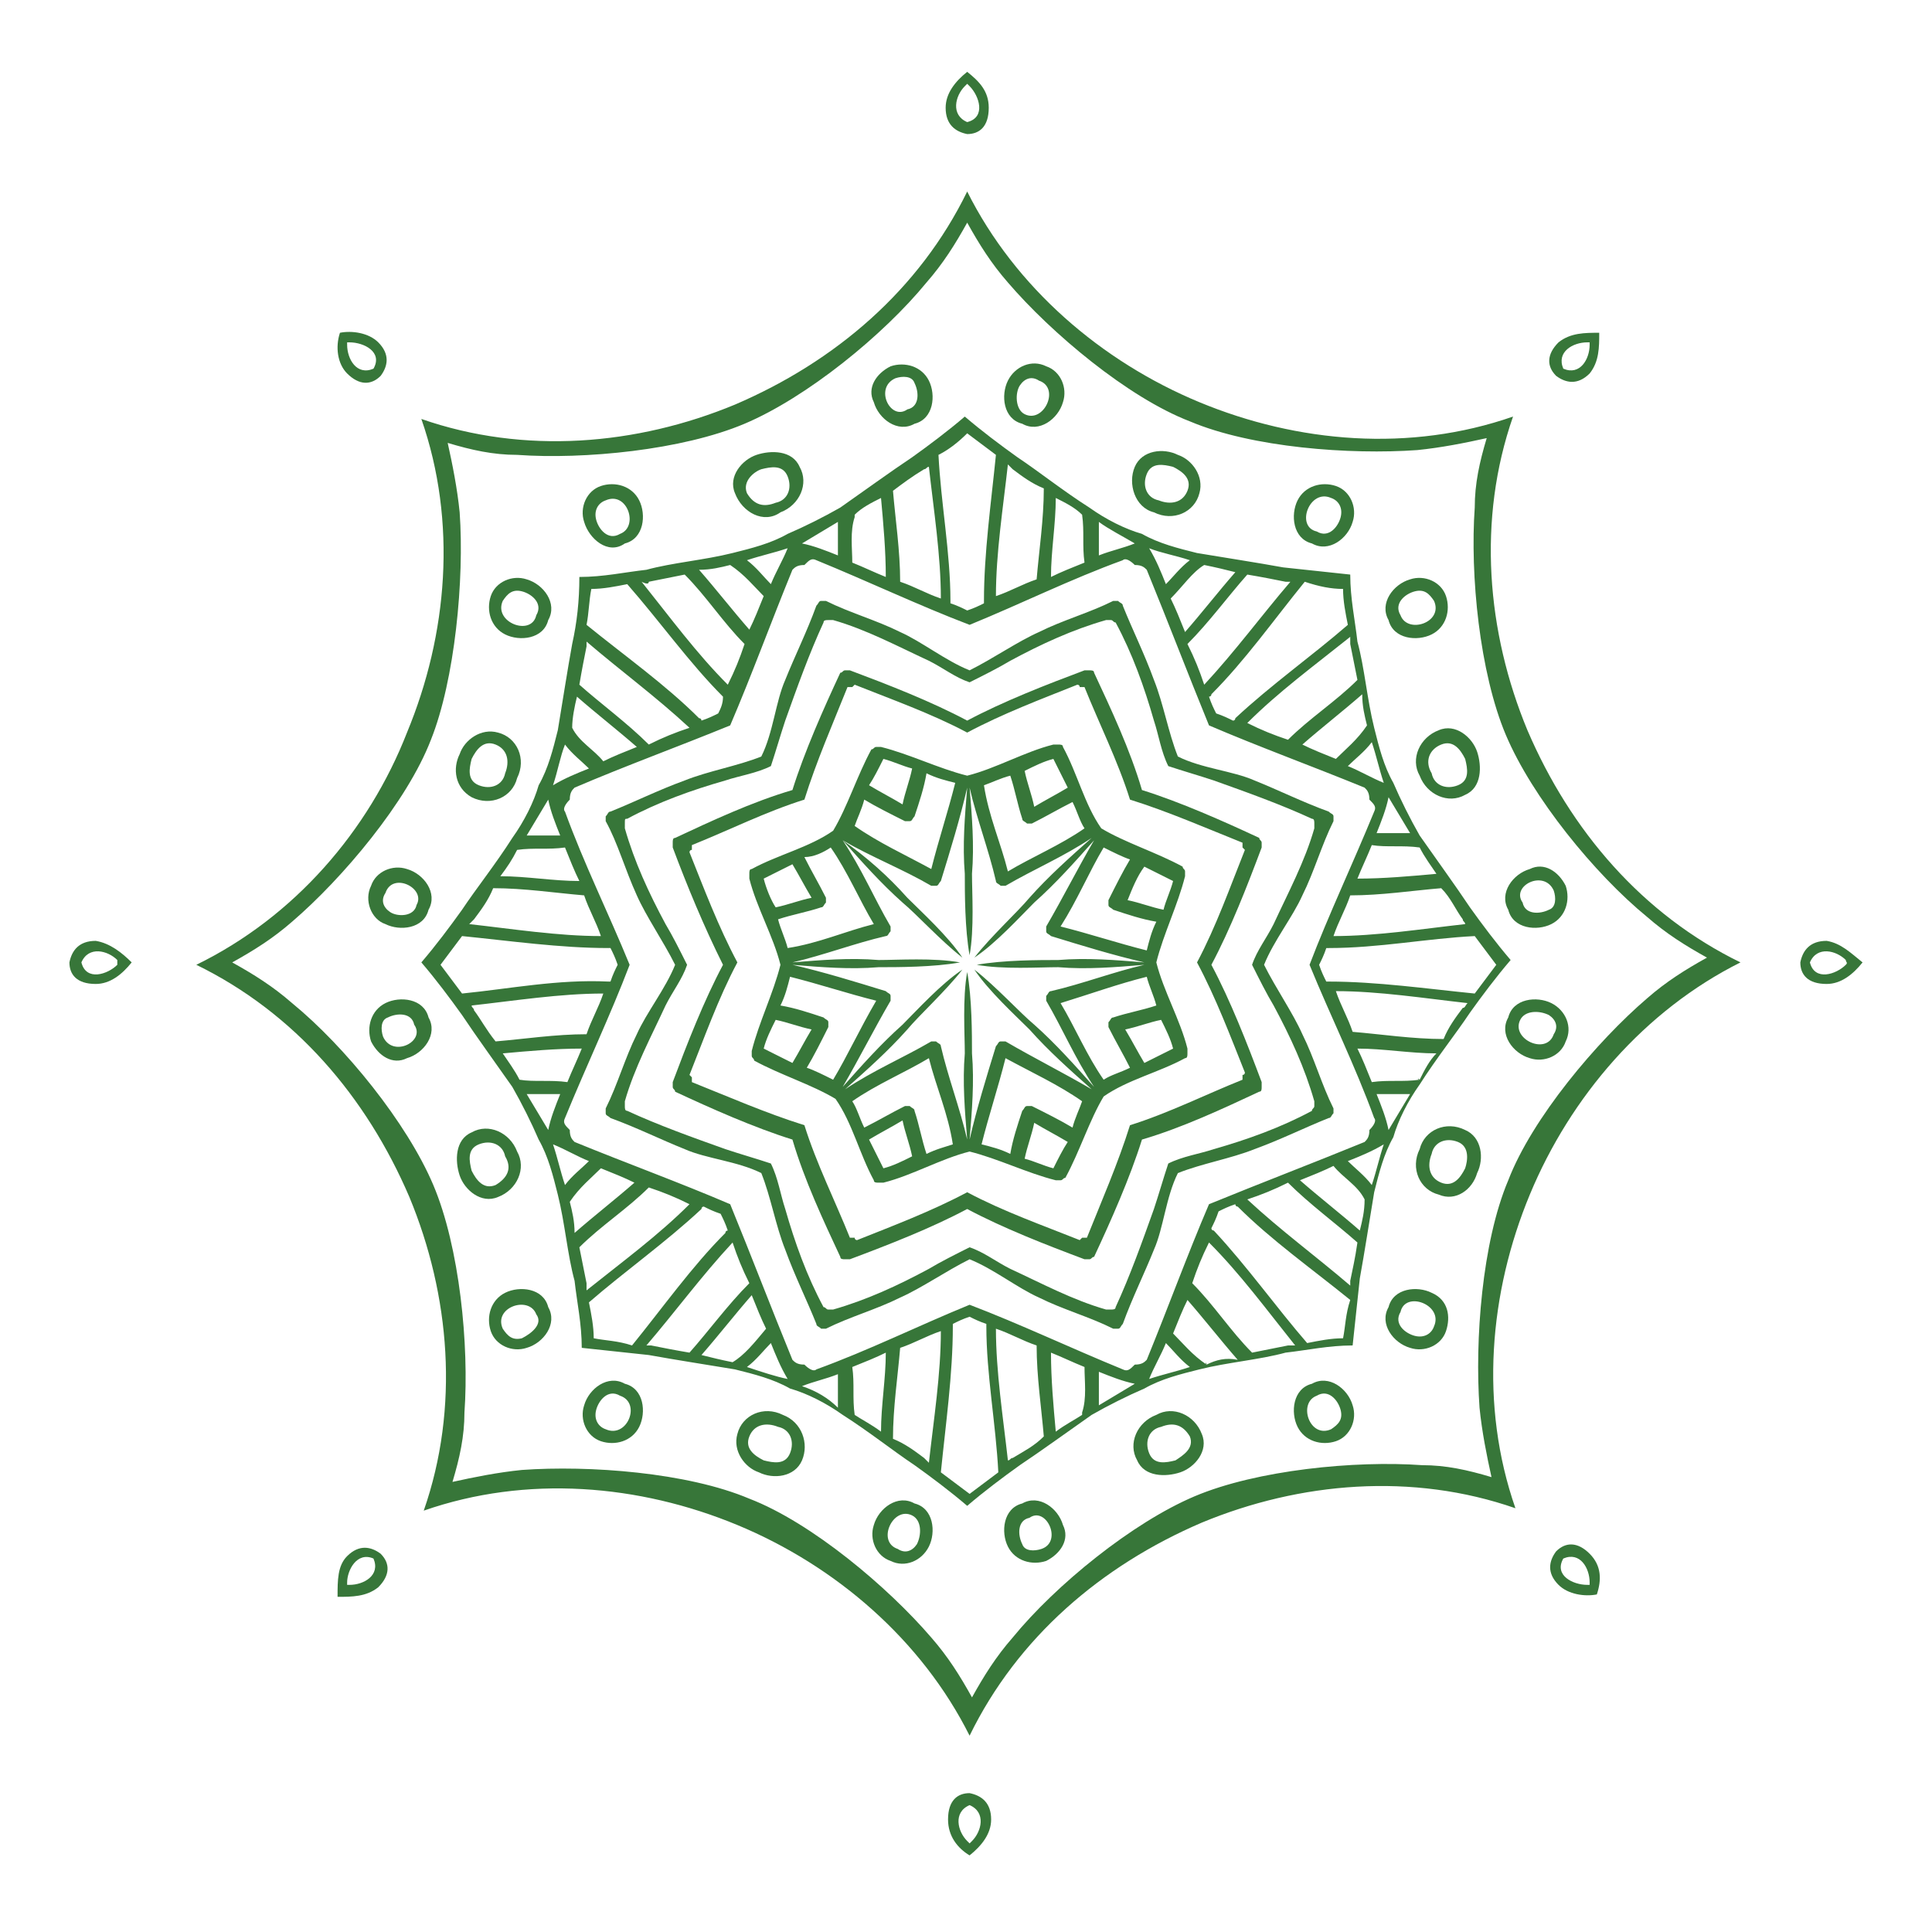 <?xml version="1.0" encoding="utf-8"?>
<!-- Generator: Adobe Illustrator 22.0.0, SVG Export Plug-In . SVG Version: 6.00 Build 0)  -->
<svg version="1.1" id="Layer_1" xmlns="http://www.w3.org/2000/svg" xmlns:xlink="http://www.w3.org/1999/xlink" x="0px" y="0px"
	 viewBox="0 0 80.7 80.7" style="enable-background:new 0 0 80.7 80.7;" xml:space="preserve">
<style type="text/css">
	.st0{fill:#377639;}
</style>
<g>
	<path class="st0" d="M30.2,40.3c-0.8,1.5-1.5,3.3-2.1,4.9c0,0.1,0,0.1,0,0.2c0,0.1,0.1,0.1,0.1,0.2c1.5,0.7,3.3,1.5,4.9,2
		c0.5,1.7,1.3,3.4,2,4.9c0,0.1,0.1,0.1,0.2,0.1c0.1,0,0.1,0,0.2,0c1.6-0.6,3.4-1.3,4.9-2.1c1.5,0.8,3.3,1.5,4.9,2.1
		c0.1,0,0.1,0,0.2,0c0.1,0,0.1-0.1,0.2-0.1c0.7-1.5,1.5-3.3,2-4.9c1.7-0.5,3.4-1.3,4.9-2c0.1,0,0.1-0.1,0.1-0.2c0-0.1,0-0.1,0-0.2
		c-0.6-1.6-1.3-3.4-2.1-4.9c0.8-1.5,1.5-3.3,2.1-4.9c0-0.1,0-0.1,0-0.2c0-0.1-0.1-0.1-0.1-0.2c-1.5-0.7-3.3-1.5-4.9-2
		c-0.5-1.7-1.3-3.4-2-4.9c0-0.1-0.1-0.1-0.2-0.1c-0.1,0-0.1,0-0.2,0c-1.6,0.6-3.4,1.3-4.9,2.1c-1.5-0.8-3.3-1.5-4.9-2.1
		c-0.1,0-0.1,0-0.2,0c-0.1,0-0.1,0.1-0.2,0.1c-0.7,1.5-1.5,3.3-2,4.9c-1.7,0.5-3.4,1.3-4.9,2c-0.1,0-0.1,0.1-0.1,0.2
		c0,0.1,0,0.1,0,0.2C28.7,37,29.4,38.7,30.2,40.3z M28.9,35.3c1.5-0.6,3.1-1.4,4.7-1.9c0.5-1.6,1.2-3.2,1.8-4.7c0,0,0.1,0,0.2,0
		c0.1-0.1,0.1-0.1,0.1-0.1c1.5,0.6,3.2,1.2,4.7,2c1.5-0.8,3.1-1.4,4.6-2c0,0,0.1,0,0.1,0.1c0.1,0,0.2,0,0.2,0
		c0.6,1.5,1.4,3.1,1.9,4.7c1.6,0.5,3.2,1.2,4.7,1.8c0,0,0,0.1,0,0.2c0.1,0.1,0.1,0.1,0.1,0.1c-0.6,1.5-1.2,3.2-2,4.7
		c0.8,1.5,1.4,3.1,2,4.6c0,0,0,0.1-0.1,0.1c0,0.1,0,0.2,0,0.2c-1.5,0.6-3.1,1.4-4.7,1.9c-0.5,1.6-1.2,3.2-1.8,4.7c0,0-0.1,0-0.2,0
		c-0.1,0.1-0.1,0.1-0.1,0.1c-1.5-0.6-3.2-1.2-4.7-2c-1.5,0.8-3.1,1.4-4.6,2c0,0-0.1,0-0.1-0.1c-0.1,0-0.2,0-0.2,0
		c-0.6-1.5-1.4-3.1-1.9-4.7c-1.6-0.5-3.2-1.2-4.7-1.8c0,0,0-0.1,0-0.2c-0.1-0.1-0.1-0.1-0.1-0.1c0.6-1.5,1.2-3.2,2-4.7
		c-0.8-1.5-1.4-3.1-2-4.6c0,0,0-0.1,0.1-0.1C28.9,35.4,28.9,35.3,28.9,35.3z"/>
	<path class="st0" d="M14.5,15.6c0.5,0.5,1,0.5,1.4,0.1c0.3-0.4,0.4-0.9-0.1-1.4c-0.4-0.4-1.1-0.5-1.6-0.4c0,0,0,0,0,0c0,0,0,0,0,0
		C14,14.5,14.1,15.2,14.5,15.6z M14.6,14.3c0.6,0,1.4,0.4,1,1.1c-0.7,0.3-1.1-0.4-1.1-1c0,0,0-0.1,0-0.1
		C14.5,14.3,14.5,14.3,14.6,14.3z"/>
	<path class="st0" d="M8.2,40.3c4.1,2,7.1,5.5,8.9,9.7c1.7,4.1,2.1,8.8,0.6,13.1c4.3-1.5,9-1.1,13.1,0.6c4.1,1.7,7.7,4.8,9.7,8.8
		c2-4.1,5.5-7.1,9.7-8.9c4.1-1.7,8.8-2.1,13.1-0.6c-1.5-4.3-1.1-9,0.6-13.1c1.7-4.1,4.8-7.7,8.8-9.7c-4.1-2-7.1-5.5-8.9-9.7
		c-1.7-4.1-2.1-8.8-0.6-13.1c-4.3,1.5-9,1.1-13.1-0.6c-4.1-1.7-7.7-4.8-9.7-8.8c-2,4.1-5.5,7.1-9.7,8.9c-4.1,1.7-8.8,2.1-13.1,0.6
		c1.5,4.3,1.1,9-0.6,13.1C15.4,34.7,12.3,38.3,8.2,40.3z M19.2,21.4c-0.1-1-0.3-2-0.5-2.9c1,0.3,1.9,0.5,2.9,0.5
		c2.8,0.2,6.9-0.2,9.5-1.3l0,0l0,0c2.6-1.1,5.8-3.7,7.6-5.9c0.7-0.8,1.2-1.6,1.7-2.5c0.5,0.9,1,1.7,1.7,2.5c1.8,2.1,5,4.8,7.6,5.8
		c0,0,0,0,0,0c0,0,0,0,0,0c2.6,1.1,6.7,1.4,9.5,1.2c1-0.1,2-0.3,2.9-0.5c-0.3,1-0.5,1.9-0.5,2.9c-0.2,2.8,0.2,6.9,1.3,9.5l0,0l0,0
		c1.1,2.6,3.7,5.8,5.9,7.6c0.8,0.7,1.6,1.2,2.5,1.7c-0.9,0.5-1.7,1-2.5,1.7c-2.1,1.8-4.8,5-5.8,7.6c0,0,0,0,0,0c0,0,0,0,0,0
		c-1.1,2.6-1.4,6.7-1.2,9.5c0.1,1,0.3,2,0.5,2.9c-1-0.3-1.9-0.5-2.9-0.5c-2.8-0.2-6.9,0.2-9.5,1.3l0,0l0,0c-2.6,1.1-5.8,3.7-7.6,5.9
		c-0.7,0.8-1.2,1.6-1.7,2.5c-0.5-0.9-1-1.7-1.7-2.5c-1.8-2.1-5-4.8-7.6-5.8c0,0,0,0,0,0c0,0,0,0,0,0c-2.6-1.1-6.7-1.4-9.5-1.2
		c-1,0.1-2,0.3-2.9,0.5c0.3-1,0.5-1.9,0.5-2.9c0.2-2.8-0.2-6.9-1.3-9.5l0,0l0,0c-1.1-2.6-3.7-5.8-5.9-7.6c-0.8-0.7-1.6-1.2-2.5-1.7
		c0.9-0.5,1.7-1,2.5-1.7c2.1-1.8,4.8-5,5.8-7.6c0,0,0,0,0,0c0,0,0,0,0,0C19,28.4,19.4,24.2,19.2,21.4z"/>
	<path class="st0" d="M14.1,66.7C14.1,66.7,14.1,66.7,14.1,66.7c0.6,0,1.2,0,1.7-0.4c0.5-0.5,0.5-1,0.1-1.4
		c-0.4-0.3-0.9-0.4-1.4,0.1C14.1,65.4,14.1,66,14.1,66.7C14.1,66.6,14.1,66.7,14.1,66.7z M15.6,65.1c0.3,0.7-0.4,1.1-1,1.1
		c0,0-0.1,0-0.1,0c0,0,0-0.1,0-0.1C14.5,65.6,14.9,64.8,15.6,65.1z"/>
	<path class="st0" d="M32.6,40.3c-0.3,1.2-0.9,2.4-1.2,3.6c0,0.1,0,0.2,0,0.2c0,0.1,0.1,0.1,0.1,0.2c1.1,0.6,2.4,1,3.4,1.6
		c0.7,1,1,2.3,1.6,3.4c0,0.1,0.1,0.1,0.2,0.1c0.1,0,0.1,0,0.2,0c1.2-0.3,2.4-1,3.6-1.3c1.2,0.3,2.4,0.9,3.6,1.2c0.1,0,0.2,0,0.2,0
		c0.1,0,0.1-0.1,0.2-0.1c0.6-1.1,1-2.4,1.6-3.4c1-0.7,2.3-1,3.4-1.6c0.1,0,0.1-0.1,0.1-0.2c0-0.1,0-0.1,0-0.2
		c-0.3-1.2-1-2.4-1.3-3.6c0.3-1.2,0.9-2.4,1.2-3.6c0-0.1,0-0.2,0-0.2c0-0.1-0.1-0.1-0.1-0.2c-1.1-0.6-2.4-1-3.4-1.6
		c-0.7-1-1-2.3-1.6-3.4c0-0.1-0.1-0.1-0.2-0.1c-0.1,0-0.1,0-0.2,0c-1.2,0.3-2.4,1-3.6,1.3c-1.2-0.3-2.4-0.9-3.6-1.2
		c-0.1,0-0.2,0-0.2,0c-0.1,0-0.1,0.1-0.2,0.1c-0.6,1.1-1,2.4-1.6,3.4c-1,0.7-2.3,1-3.4,1.6c-0.1,0-0.1,0.1-0.1,0.2
		c0,0.1,0,0.1,0,0.2C31.6,37.9,32.3,39.1,32.6,40.3z M33.1,44.4c-0.4-0.2-0.8-0.4-1.2-0.6c0,0,0,0,0,0c0,0,0,0,0,0
		c0.1-0.4,0.3-0.8,0.5-1.2c0.5,0.1,1,0.3,1.5,0.4c0,0,0,0,0,0c0,0,0,0,0,0C33.6,43.5,33.4,43.9,33.1,44.4z M34.8,45.1
		c-0.4-0.2-0.8-0.4-1.1-0.5c0.3-0.5,0.6-1.1,0.9-1.7c0-0.1,0-0.1,0-0.2c0-0.1-0.1-0.1-0.2-0.2c-0.6-0.2-1.2-0.4-1.8-0.5
		c0.2-0.4,0.3-0.8,0.4-1.2c1.2,0.3,2.4,0.7,3.6,1c0,0,0,0,0,0c0,0,0,0,0,0C35.9,43,35.4,44.1,34.8,45.1z M36.9,48.8
		C36.9,48.8,36.9,48.8,36.9,48.8C36.9,48.8,36.9,48.8,36.9,48.8c-0.2-0.4-0.4-0.8-0.6-1.2c0.5-0.3,0.9-0.5,1.4-0.8c0,0,0,0,0,0
		c0,0,0,0,0,0c0.1,0.5,0.3,1,0.4,1.5C37.7,48.5,37.3,48.7,36.9,48.8z M38.7,48.2c-0.2-0.6-0.3-1.2-0.5-1.8c0-0.1-0.1-0.1-0.2-0.2
		c-0.1,0-0.2,0-0.2,0c-0.6,0.3-1.1,0.6-1.7,0.9c-0.2-0.4-0.3-0.8-0.5-1.1c1-0.7,2.2-1.2,3.2-1.8c0,0,0,0,0,0c0,0,0,0,0,0
		c0.3,1.2,0.8,2.3,1,3.6C39.5,47.9,39.1,48,38.7,48.2z M44,48.8C44,48.8,44,48.8,44,48.8C44,48.8,44,48.8,44,48.8
		c-0.4-0.1-0.8-0.3-1.2-0.4c0.1-0.5,0.3-1,0.4-1.5c0,0,0,0,0,0c0,0,0,0,0,0c0.5,0.3,0.9,0.5,1.4,0.8C44.4,48,44.2,48.4,44,48.8z
		 M44.8,47.1c-0.5-0.3-1.1-0.6-1.7-0.9c-0.1,0-0.1,0-0.2,0c-0.1,0-0.1,0.1-0.2,0.2c-0.2,0.6-0.4,1.2-0.5,1.8
		c-0.4-0.2-0.8-0.3-1.2-0.4c0.3-1.2,0.7-2.4,1-3.6c0,0,0,0,0,0c0,0,0,0,0,0c1.1,0.6,2.2,1.1,3.2,1.8C45.1,46.3,44.9,46.7,44.8,47.1z
		 M49,43.8C49,43.8,49,43.8,49,43.8C49,43.8,49,43.8,49,43.8c-0.4,0.2-0.8,0.4-1.2,0.6c-0.3-0.5-0.5-0.9-0.8-1.4c0,0,0,0,0,0
		c0,0,0,0,0,0c0.5-0.1,1-0.3,1.5-0.4C48.7,43,48.9,43.4,49,43.8z M47.9,40.8c0.1,0.4,0.3,0.8,0.4,1.2c-0.6,0.2-1.2,0.3-1.8,0.5
		c-0.1,0-0.1,0.1-0.2,0.2c0,0.1,0,0.2,0,0.2c0.3,0.6,0.6,1.1,0.9,1.7c-0.4,0.2-0.8,0.3-1.1,0.5c-0.7-1-1.2-2.2-1.8-3.2c0,0,0,0,0,0
		c0,0,0,0,0,0C45.6,41.5,46.7,41.1,47.9,40.8z M47.8,36.2c0.4,0.2,0.8,0.4,1.2,0.6c0,0,0,0,0,0c0,0,0,0,0,0
		c-0.1,0.4-0.3,0.8-0.4,1.2c-0.5-0.1-1-0.3-1.5-0.4c0,0,0,0,0,0c0,0,0,0,0,0C47.3,37.1,47.5,36.6,47.8,36.2z M46.1,35.4
		c0.4,0.2,0.8,0.4,1.1,0.5c-0.3,0.5-0.6,1.1-0.9,1.7c0,0.1,0,0.1,0,0.2c0,0.1,0.1,0.1,0.2,0.2c0.6,0.2,1.2,0.4,1.8,0.5
		c-0.2,0.4-0.3,0.8-0.4,1.2c-1.2-0.3-2.4-0.7-3.6-1c0,0,0,0,0,0c0,0,0,0,0,0C45,37.6,45.5,36.4,46.1,35.4z M44,31.7
		C44,31.7,44,31.7,44,31.7C44,31.7,44,31.7,44,31.7c0.2,0.4,0.4,0.8,0.6,1.2c-0.5,0.3-0.9,0.5-1.4,0.8c0,0,0,0,0,0c0,0,0,0,0,0
		c-0.1-0.5-0.3-1-0.4-1.5C43.2,32,43.6,31.8,44,31.7z M42.2,32.4c0.2,0.6,0.3,1.2,0.5,1.8c0,0.1,0.1,0.1,0.2,0.2c0.1,0,0.2,0,0.2,0
		c0.6-0.3,1.1-0.6,1.7-0.9c0.2,0.4,0.3,0.8,0.5,1.1c-1,0.7-2.2,1.2-3.2,1.8c0,0,0,0,0,0c0,0,0,0,0,0c-0.3-1.2-0.8-2.3-1-3.6
		C41.4,32.7,41.8,32.5,42.2,32.4z M36.9,31.7C36.9,31.7,36.9,31.7,36.9,31.7C36.9,31.7,36.9,31.7,36.9,31.7c0.4,0.1,0.8,0.3,1.2,0.4
		c-0.1,0.5-0.3,1-0.4,1.5c0,0,0,0,0,0c0,0,0,0,0,0c-0.5-0.3-0.9-0.5-1.4-0.8C36.5,32.5,36.7,32.1,36.9,31.7z M36.1,33.4
		c0.5,0.3,1.1,0.6,1.7,0.9c0.1,0,0.1,0,0.2,0c0.1,0,0.1-0.1,0.2-0.2c0.2-0.6,0.4-1.2,0.5-1.8c0.4,0.2,0.8,0.3,1.2,0.4
		c-0.3,1.2-0.7,2.4-1,3.6c0,0,0,0,0,0c0,0,0,0,0,0c-1.1-0.6-2.2-1.1-3.2-1.8C35.8,34.2,36,33.8,36.1,33.4z M35.2,35.1
		c0.8,0.9,1.6,1.8,2.5,2.6c0.6,0.5,1.6,1.6,2.5,2.3c-0.6-0.9-1.7-1.9-2.3-2.5C37.1,36.6,36.2,35.8,35.2,35.1
		C35.3,35.1,35.3,35,35.2,35.1c1.2,0.7,2.5,1.2,3.7,1.9c0.1,0,0.1,0,0.2,0c0.1,0,0.1-0.1,0.2-0.2c0.4-1.3,0.8-2.6,1.1-3.9
		c0,0,0,0,0,0c-0.1,1.2-0.2,2.4-0.1,3.6c0,0.8,0,2.3,0.2,3.4c0.2-1.1,0.1-2.6,0.1-3.4c0.1-1.2,0-2.4-0.1-3.6c0,0,0,0,0,0
		c0.3,1.3,0.8,2.6,1.1,3.9c0,0.1,0.1,0.1,0.2,0.2c0.1,0,0.2,0,0.2,0c1.2-0.7,2.4-1.2,3.6-2c0,0,0,0,0,0c-0.9,0.8-1.8,1.6-2.6,2.5
		c-0.5,0.6-1.6,1.6-2.3,2.5c0.9-0.6,1.9-1.7,2.5-2.3c0.9-0.8,1.7-1.7,2.5-2.6c0,0,0,0,0,0c-0.7,1.2-1.3,2.4-2,3.6c0,0.1,0,0.1,0,0.2
		c0,0.1,0.1,0.1,0.2,0.2c1.3,0.4,2.6,0.8,3.9,1.1c0,0,0,0,0,0c-1.2-0.1-2.4-0.2-3.6-0.1c-0.8,0-2.3,0-3.4,0.2
		c1.1,0.2,2.6,0.1,3.4,0.1c1.2,0.1,2.4,0,3.6-0.1c0,0,0,0,0,0c-1.3,0.3-2.6,0.8-3.9,1.1c-0.1,0-0.1,0.1-0.2,0.2c0,0.1,0,0.2,0,0.2
		c0.7,1.2,1.2,2.4,2,3.6c0,0,0,0,0,0c-0.8-0.9-1.6-1.8-2.5-2.6c-0.6-0.5-1.6-1.6-2.5-2.3c0.6,0.9,1.7,1.9,2.3,2.5
		c0.8,0.9,1.7,1.7,2.6,2.5c0,0,0,0,0,0c-1.2-0.7-2.4-1.3-3.6-2c-0.1,0-0.1,0-0.2,0c-0.1,0-0.1,0.1-0.2,0.2c-0.4,1.3-0.8,2.6-1.1,3.9
		c0,0,0,0,0,0c0.1-1.2,0.2-2.4,0.1-3.6c0-0.8,0-2.3-0.2-3.4c-0.2,1.1-0.1,2.6-0.1,3.4c-0.1,1.2,0,2.4,0.1,3.6c0,0,0,0,0,0
		c-0.3-1.3-0.8-2.6-1.1-3.9c0-0.1-0.1-0.1-0.2-0.2c-0.1,0-0.2,0-0.2,0c-1.2,0.7-2.4,1.2-3.6,2c0,0,0,0,0,0c0.9-0.8,1.8-1.6,2.6-2.5
		c0.5-0.6,1.6-1.6,2.3-2.5c-0.9,0.6-1.9,1.7-2.5,2.3c-0.9,0.8-1.7,1.7-2.5,2.6c0,0,0,0,0,0c0.7-1.2,1.3-2.4,2-3.6c0-0.1,0-0.1,0-0.2
		c0-0.1-0.1-0.1-0.2-0.2c-1.3-0.4-2.6-0.8-3.9-1.1c0,0,0,0,0,0c1.2,0.1,2.4,0.2,3.6,0.1c0.8,0,2.3,0,3.4-0.2
		c-1.1-0.2-2.6-0.1-3.4-0.1c-1.2-0.1-2.4,0-3.6,0.1c0,0,0,0,0,0c1.3-0.3,2.6-0.8,3.9-1.1c0.1,0,0.1-0.1,0.2-0.2c0-0.1,0-0.2,0-0.2
		C36.5,37.5,36,36.3,35.2,35.1C35.2,35.1,35.2,35.1,35.2,35.1z M34.7,35.4c0.7,1,1.2,2.2,1.8,3.2c0,0,0,0,0,0c0,0,0,0,0,0
		c-1.2,0.3-2.3,0.8-3.6,1c-0.1-0.4-0.3-0.8-0.4-1.2c0.6-0.2,1.2-0.3,1.8-0.5c0.1,0,0.1-0.1,0.2-0.2c0-0.1,0-0.2,0-0.2
		c-0.3-0.6-0.6-1.1-0.9-1.7C34,35.8,34.4,35.6,34.7,35.4z M31.9,36.7c0.4-0.2,0.8-0.4,1.2-0.6c0.3,0.5,0.5,0.9,0.8,1.4c0,0,0,0,0,0
		c0,0,0,0,0,0c-0.5,0.1-1,0.3-1.5,0.4C32.2,37.6,32,37.1,31.9,36.7C31.9,36.7,31.9,36.7,31.9,36.7C31.9,36.7,31.9,36.7,31.9,36.7z"
		/>
	<path class="st0" d="M66.8,13.9C66.8,13.9,66.8,13.9,66.8,13.9c-0.6,0-1.2,0-1.7,0.4c-0.5,0.5-0.5,1-0.1,1.4
		c0.4,0.3,0.9,0.4,1.4-0.1C66.8,15.1,66.8,14.5,66.8,13.9C66.8,13.9,66.8,13.9,66.8,13.9z M65.3,15.4c-0.3-0.7,0.4-1.1,1-1.1
		c0,0,0.1,0,0.1,0c0,0,0,0.1,0,0.1C66.4,15,66,15.7,65.3,15.4z"/>
	<path class="st0" d="M40.4,3C40.4,3,40.4,3,40.4,3C40.4,3,40.4,3,40.4,3c-0.5,0.4-0.9,0.9-0.9,1.5c0,0.7,0.4,1,0.9,1.1
		c0.5,0,0.9-0.3,0.9-1.1C41.3,3.8,40.9,3.4,40.4,3z M40.4,5.1c-0.7-0.3-0.5-1.1-0.1-1.5c0,0,0,0,0.1-0.1c0,0,0,0,0.1,0.1
		C40.9,4,41.2,4.9,40.4,5.1z"/>
	<path class="st0" d="M23.9,26.9c-0.2,1.1-0.4,2.4-0.6,3.6c0,0,0,0,0,0c-0.2,0.8-0.4,1.6-0.8,2.3c0,0,0,0,0,0c0,0,0,0,0,0
		c-0.2,0.7-0.6,1.5-1.1,2.2c0,0,0,0,0,0c-0.7,1.1-1.5,2.1-2.1,3c-0.5,0.7-1.1,1.5-1.7,2.2c0.6,0.7,1.2,1.5,1.7,2.2
		c0.6,0.9,1.4,2,2.1,3c0,0,0,0,0,0c0.4,0.7,0.8,1.5,1.1,2.2c0,0,0,0,0,0c0,0,0,0,0,0c0.4,0.7,0.6,1.5,0.8,2.3c0,0,0,0,0,0
		c0.3,1.2,0.4,2.5,0.7,3.6c0.1,0.9,0.3,1.8,0.3,2.8c0.9,0.1,1.9,0.2,2.8,0.3c1.1,0.2,2.4,0.4,3.6,0.6c0,0,0,0,0,0
		c0.8,0.2,1.6,0.4,2.3,0.8c0,0,0,0,0,0c0,0,0,0,0,0c0.7,0.2,1.5,0.6,2.2,1.1c0,0,0,0,0,0c1.1,0.7,2.1,1.5,3,2.1
		c0.7,0.5,1.5,1.1,2.2,1.7c0.7-0.6,1.5-1.2,2.2-1.7c0.9-0.6,2-1.4,3-2.1c0,0,0,0,0,0c0.7-0.4,1.5-0.8,2.2-1.1c0,0,0,0,0,0
		c0,0,0,0,0,0c0.7-0.4,1.5-0.6,2.3-0.8c0,0,0,0,0,0c1.2-0.3,2.5-0.4,3.6-0.7c0.9-0.1,1.8-0.3,2.8-0.3c0.1-0.9,0.2-1.9,0.3-2.8
		c0.2-1.1,0.4-2.4,0.6-3.6c0,0,0,0,0,0c0.2-0.8,0.4-1.6,0.8-2.3c0,0,0,0,0,0c0,0,0,0,0,0c0.2-0.7,0.6-1.5,1.1-2.2c0,0,0,0,0,0
		c0.7-1.1,1.5-2.1,2.1-3c0.5-0.7,1.1-1.5,1.7-2.2c-0.6-0.7-1.2-1.5-1.7-2.2c-0.6-0.9-1.4-2-2.1-3c0,0,0,0,0,0
		c-0.4-0.7-0.8-1.5-1.1-2.2c0,0,0,0,0,0c0,0,0,0,0,0c-0.4-0.7-0.6-1.5-0.8-2.3c0,0,0,0,0,0c-0.3-1.2-0.4-2.5-0.7-3.6
		c-0.1-0.9-0.3-1.8-0.3-2.8c-0.9-0.1-1.9-0.2-2.8-0.3c-1.1-0.2-2.4-0.4-3.6-0.6c0,0,0,0,0,0c-0.8-0.2-1.6-0.4-2.3-0.8c0,0,0,0,0,0
		c0,0,0,0,0,0c-0.7-0.2-1.5-0.6-2.2-1.1c0,0,0,0,0,0c-1.1-0.7-2.1-1.5-3-2.1c-0.7-0.5-1.5-1.1-2.2-1.7c-0.7,0.6-1.5,1.2-2.2,1.7
		c-0.9,0.6-2,1.4-3,2.1c0,0,0,0,0,0c-0.7,0.4-1.5,0.8-2.2,1.1c0,0,0,0,0,0c0,0,0,0,0,0c-0.7,0.4-1.5,0.6-2.3,0.8c0,0,0,0,0,0
		c-1.2,0.3-2.5,0.4-3.6,0.7c-0.9,0.1-1.8,0.3-2.8,0.3C24.2,25.1,24.1,26,23.9,26.9z M24.5,27c0-0.1,0-0.1,0-0.2
		c1.4,1.2,2.9,2.3,4.3,3.6c-0.6,0.2-1.1,0.4-1.7,0.7c-0.9-0.9-2-1.7-2.9-2.5C24.3,28,24.4,27.5,24.5,27z M24.1,29.1
		c0.8,0.7,1.7,1.4,2.5,2.1c-0.5,0.2-1,0.4-1.4,0.6c-0.4-0.5-1-0.8-1.3-1.4c0,0,0,0,0,0C23.9,30,24,29.5,24.1,29.1z M23.6,31.1
		c0.3,0.4,0.7,0.7,1,1c-0.5,0.2-1,0.4-1.5,0.7C23.3,32.2,23.4,31.6,23.6,31.1z M23.4,34.9c-0.5,0-0.9,0-1.4,0c0.3-0.5,0.6-1,0.9-1.5
		C23,33.9,23.2,34.4,23.4,34.9z M21.6,35.5C21.7,35.5,21.7,35.5,21.6,35.5c0.7-0.1,1.3,0,2-0.1c0.2,0.5,0.4,1,0.6,1.4
		c-1.1,0-2.2-0.2-3.3-0.2C21.2,36.2,21.4,35.9,21.6,35.5z M19.8,38.4c0.3-0.4,0.6-0.8,0.8-1.3c1.3,0,2.6,0.2,3.8,0.3
		c0.2,0.6,0.5,1.1,0.7,1.7c-1.8,0-3.7-0.3-5.5-0.5C19.7,38.5,19.7,38.5,19.8,38.4z M19.3,41.5c-0.3-0.4-0.6-0.8-0.9-1.2
		c0.3-0.4,0.6-0.8,0.9-1.2c2,0.2,4.1,0.5,6.1,0.5c0,0,0.1,0,0.1,0c0.1,0.2,0.2,0.4,0.3,0.7c-0.1,0.2-0.2,0.4-0.3,0.7
		c0,0-0.1,0-0.1,0C23.3,40.9,21.3,41.3,19.3,41.5z M19.8,42.2c0-0.1-0.1-0.1-0.1-0.2c1.8-0.2,3.7-0.5,5.5-0.5
		c-0.2,0.6-0.5,1.1-0.7,1.7c-1.3,0-2.6,0.2-3.8,0.3C20.3,43,20.1,42.6,19.8,42.2z M21.7,45.1c-0.2-0.4-0.5-0.8-0.7-1.1
		c1.1-0.1,2.2-0.2,3.3-0.2c-0.2,0.5-0.4,0.9-0.6,1.4C23,45.1,22.3,45.2,21.7,45.1C21.7,45.1,21.7,45.1,21.7,45.1z M22,45.7
		c0.5,0,0.9,0,1.4,0c-0.2,0.5-0.4,1-0.5,1.5C22.6,46.7,22.3,46.2,22,45.7z M23.1,47.8c0.5,0.2,1,0.5,1.5,0.7c-0.3,0.3-0.7,0.6-1,1
		C23.4,48.9,23.3,48.4,23.1,47.8z M23.8,50.2C23.8,50.2,23.8,50.2,23.8,50.2c0.4-0.6,0.9-1,1.3-1.4c0.5,0.2,1,0.4,1.4,0.6
		c-0.8,0.7-1.7,1.4-2.5,2.1C24,51,23.9,50.6,23.8,50.2z M24.5,53.6c-0.1-0.5-0.2-1-0.3-1.5c0.9-0.9,2-1.6,2.9-2.5
		c0.6,0.2,1.1,0.4,1.7,0.7c-1.3,1.3-2.8,2.4-4.3,3.6C24.5,53.7,24.5,53.6,24.5,53.6z M24.8,55.9c0-0.5-0.1-1-0.2-1.5
		c1.5-1.3,3.2-2.5,4.7-3.9c0,0,0-0.1,0.1-0.1c0.2,0.1,0.4,0.2,0.7,0.3c0.1,0.2,0.2,0.4,0.3,0.7c0,0-0.1,0-0.1,0.1
		c-1.4,1.4-2.6,3.1-3.9,4.7C25.8,56,25.3,56,24.8,55.9z M27.2,56.2c-0.1,0-0.1,0-0.2,0c1.2-1.4,2.3-2.9,3.6-4.3
		c0.2,0.6,0.4,1.1,0.7,1.7c-0.9,0.9-1.7,2-2.5,2.9C28.2,56.4,27.7,56.3,27.2,56.2z M30.6,56.9C30.6,56.9,30.6,57,30.6,56.9
		c-0.5-0.1-0.9-0.2-1.3-0.3c0.7-0.8,1.4-1.7,2.1-2.5c0.2,0.5,0.4,1,0.6,1.4C31.5,56.1,31.1,56.6,30.6,56.9z M31.2,57.1
		c0.4-0.3,0.7-0.7,1-1c0.2,0.5,0.4,1,0.7,1.5C32.4,57.5,31.8,57.3,31.2,57.1z M33.5,57.9c0.5-0.2,1-0.3,1.5-0.5c0,0.5,0,0.9,0,1.4
		C34.6,58.4,34.1,58.1,33.5,57.9z M35.7,59.1C35.7,59.1,35.7,59,35.7,59.1c-0.1-0.7,0-1.3-0.1-2c0.5-0.2,1-0.4,1.4-0.6
		c0,1.1-0.2,2.2-0.2,3.3C36.4,59.5,36,59.3,35.7,59.1z M38.6,60.9c-0.4-0.3-0.8-0.6-1.3-0.8c0-1.3,0.2-2.6,0.3-3.8
		c0.6-0.2,1.1-0.5,1.7-0.7c0,1.8-0.3,3.7-0.5,5.5C38.7,61,38.7,61,38.6,60.9z M40.5,62.4c-0.4-0.3-0.8-0.6-1.2-0.9
		c0.2-2,0.5-4.1,0.5-6.1c0,0,0-0.1,0-0.1c0.2-0.1,0.4-0.2,0.7-0.3c0.2,0.1,0.4,0.2,0.7,0.3c0,0,0,0.1,0,0.1c0,2,0.4,4.1,0.5,6.1
		C41.3,61.8,40.9,62.1,40.5,62.4z M42.3,60.9c-0.1,0-0.1,0.1-0.2,0.1c-0.2-1.8-0.5-3.7-0.5-5.5c0.6,0.2,1.1,0.5,1.7,0.7
		c0,1.3,0.2,2.6,0.3,3.8C43.2,60.4,42.8,60.6,42.3,60.9z M44.1,59.8c-0.1-1.1-0.2-2.2-0.2-3.3c0.5,0.2,0.9,0.4,1.4,0.6
		c0,0.6,0.1,1.3-0.1,1.9c0,0,0,0,0,0.1C44.9,59.3,44.5,59.5,44.1,59.8z M45.9,58.7c0-0.5,0-0.9,0-1.4c0.5,0.2,1,0.4,1.5,0.5
		C46.9,58.1,46.4,58.4,45.9,58.7z M48,57.6c0.2-0.5,0.5-1,0.7-1.5c0.3,0.3,0.6,0.7,1,1C49.1,57.3,48.6,57.4,48,57.6z M50.4,57
		C50.4,56.9,50.3,56.9,50.4,57c-0.6-0.4-1-0.9-1.4-1.3c0.2-0.5,0.4-1,0.6-1.4c0.7,0.8,1.4,1.7,2.1,2.5C51.2,56.7,50.8,56.8,50.4,57z
		 M53.8,56.2c-0.5,0.1-1,0.2-1.5,0.3c-0.9-0.9-1.6-2-2.5-2.9c0.2-0.6,0.4-1.1,0.7-1.7c1.3,1.3,2.4,2.8,3.6,4.3
		C53.9,56.2,53.8,56.2,53.8,56.2z M56.1,55.9c-0.5,0-1,0.1-1.5,0.2c-1.3-1.5-2.5-3.2-3.9-4.7c0,0-0.1,0-0.1-0.1
		c0.1-0.2,0.2-0.4,0.3-0.7c0.2-0.1,0.4-0.2,0.7-0.3c0,0,0,0.1,0.1,0.1c1.4,1.4,3.1,2.6,4.7,3.9C56.2,54.9,56.2,55.4,56.1,55.9z
		 M56.4,53.5c0,0.1,0,0.1,0,0.2c-1.4-1.2-2.9-2.3-4.3-3.6c0.6-0.2,1.1-0.4,1.7-0.7c0.9,0.9,2,1.7,2.9,2.5
		C56.6,52.6,56.5,53,56.4,53.5z M56.8,51.4c-0.8-0.7-1.7-1.4-2.5-2.1c0.5-0.2,1-0.4,1.4-0.6c0.4,0.5,1,0.8,1.3,1.4c0,0,0,0,0,0
		C57,50.6,56.9,51,56.8,51.4z M57.3,49.5c-0.3-0.4-0.7-0.7-1-1c0.5-0.2,1-0.4,1.5-0.7C57.6,48.4,57.5,48.9,57.3,49.5z M57.5,45.7
		c0.5,0,0.9,0,1.4,0c-0.3,0.5-0.6,1-0.9,1.5C57.9,46.7,57.7,46.2,57.5,45.7z M59.3,45.1C59.2,45.1,59.2,45,59.3,45.1
		c-0.7,0.1-1.3,0-2,0.1c-0.2-0.5-0.4-1-0.6-1.4c1.1,0,2.2,0.2,3.3,0.2C59.7,44.3,59.5,44.7,59.3,45.1z M61.1,42.1
		c-0.3,0.4-0.6,0.8-0.8,1.3c-1.3,0-2.6-0.2-3.8-0.3c-0.2-0.6-0.5-1.1-0.7-1.7c1.8,0,3.7,0.3,5.5,0.5C61.2,42,61.2,42.1,61.1,42.1z
		 M61.6,39.1c0.3,0.4,0.6,0.8,0.9,1.2c-0.3,0.4-0.6,0.8-0.9,1.2c-2-0.2-4.1-0.5-6.1-0.5c0,0-0.1,0-0.1,0c-0.1-0.2-0.2-0.4-0.3-0.7
		c0.1-0.2,0.2-0.4,0.3-0.7c0,0,0.1,0,0.1,0C57.6,39.6,59.6,39.2,61.6,39.1z M61.1,38.4c0,0.1,0.1,0.1,0.1,0.2
		c-1.8,0.2-3.7,0.5-5.5,0.5c0.2-0.6,0.5-1.1,0.7-1.7c1.3,0,2.6-0.2,3.8-0.3C60.6,37.5,60.8,38,61.1,38.4z M59.3,35.4
		c0.2,0.4,0.5,0.8,0.7,1.1c-1.1,0.1-2.2,0.2-3.3,0.2c0.2-0.5,0.4-0.9,0.6-1.4C57.9,35.4,58.6,35.3,59.3,35.4
		C59.2,35.4,59.2,35.4,59.3,35.4z M58.9,34.8c-0.5,0-0.9,0-1.4,0c0.2-0.5,0.4-1,0.5-1.5C58.3,33.8,58.6,34.3,58.9,34.8z M57.8,32.7
		c-0.5-0.2-1-0.5-1.5-0.7c0.3-0.3,0.7-0.6,1-1C57.5,31.6,57.6,32.1,57.8,32.7z M57.1,30.3C57.1,30.4,57.1,30.4,57.1,30.3
		c-0.4,0.6-0.9,1-1.3,1.4c-0.5-0.2-1-0.4-1.4-0.6c0.8-0.7,1.7-1.4,2.5-2.1C56.9,29.5,57,29.9,57.1,30.3z M56.4,26.9
		c0.1,0.5,0.2,1,0.3,1.5c-0.9,0.9-2,1.6-2.9,2.5c-0.6-0.2-1.1-0.4-1.7-0.7c1.3-1.3,2.8-2.4,4.3-3.6C56.4,26.8,56.4,26.9,56.4,26.9z
		 M56.1,24.6c0,0.5,0.1,1,0.2,1.5c-1.5,1.3-3.2,2.5-4.7,3.9c0,0,0,0.1-0.1,0.1c-0.2-0.1-0.4-0.2-0.7-0.3c-0.1-0.2-0.2-0.4-0.3-0.7
		c0,0,0.1,0,0.1-0.1c1.4-1.4,2.6-3.1,3.9-4.7C55.1,24.5,55.6,24.6,56.1,24.6z M53.7,24.3c0.1,0,0.1,0,0.2,0
		c-1.2,1.4-2.3,2.9-3.6,4.3c-0.2-0.6-0.4-1.1-0.7-1.7c0.9-0.9,1.7-2,2.5-2.9C52.7,24.1,53.2,24.2,53.7,24.3z M50.3,23.6
		C50.3,23.6,50.3,23.6,50.3,23.6c0.5,0.1,0.9,0.2,1.3,0.3c-0.7,0.8-1.4,1.7-2.1,2.5c-0.2-0.5-0.4-1-0.6-1.4
		C49.4,24.5,49.8,23.9,50.3,23.6z M49.7,23.4c-0.4,0.3-0.7,0.7-1,1c-0.2-0.5-0.4-1-0.7-1.5C48.5,23.1,49.1,23.2,49.7,23.4z
		 M47.4,22.7c-0.5,0.2-1,0.3-1.5,0.5c0-0.5,0-0.9,0-1.4C46.3,22.1,46.9,22.4,47.4,22.7z M45.2,21.5C45.2,21.5,45.2,21.5,45.2,21.5
		c0.1,0.7,0,1.3,0.1,2c-0.5,0.2-1,0.4-1.4,0.6c0-1.1,0.2-2.2,0.2-3.3C44.5,21,44.9,21.2,45.2,21.5z M42.3,19.6
		c0.4,0.3,0.8,0.6,1.3,0.8c0,1.3-0.2,2.6-0.3,3.8c-0.6,0.2-1.1,0.5-1.7,0.7c0-1.8,0.3-3.7,0.5-5.5C42.2,19.5,42.2,19.5,42.3,19.6z
		 M40.4,18.1c0.4,0.3,0.8,0.6,1.2,0.9c-0.2,2-0.5,4.1-0.5,6.1c0,0,0,0.1,0,0.1c-0.2,0.1-0.4,0.2-0.7,0.3c-0.2-0.1-0.4-0.2-0.7-0.3
		c0,0,0-0.1,0-0.1c0-2-0.4-4.1-0.5-6.1C39.6,18.8,40,18.5,40.4,18.1z M38.6,19.6c0.1,0,0.1-0.1,0.2-0.1c0.2,1.8,0.5,3.7,0.5,5.5
		c-0.6-0.2-1.1-0.5-1.7-0.7c0-1.3-0.2-2.6-0.3-3.8C37.7,20.2,38.1,19.9,38.6,19.6z M36.8,20.8c0.1,1.1,0.2,2.2,0.2,3.3
		c-0.5-0.2-0.9-0.4-1.4-0.6c0-0.6-0.1-1.3,0.1-1.9c0,0,0,0,0-0.1C36,21.2,36.4,21,36.8,20.8z M35,21.8c0,0.5,0,0.9,0,1.4
		c-0.5-0.2-1-0.4-1.5-0.5C34,22.4,34.5,22.1,35,21.8z M30.5,30.3c0.9-2.1,1.7-4.3,2.6-6.5c0.1-0.1,0.2-0.2,0.5-0.2
		c0.2-0.2,0.3-0.3,0.5-0.2c2.2,0.9,4.3,1.9,6.4,2.7c2.2-0.9,4.2-1.9,6.4-2.7c0.1-0.1,0.3,0,0.5,0.2c0.3,0,0.4,0.1,0.5,0.2
		c0.9,2.2,1.7,4.3,2.6,6.5c2.1,0.9,4.3,1.7,6.5,2.6c0.1,0.1,0.2,0.2,0.2,0.5c0.2,0.2,0.3,0.3,0.2,0.5c-0.9,2.2-1.9,4.3-2.7,6.4
		c0.9,2.2,1.9,4.2,2.7,6.4c0.1,0.1,0,0.3-0.2,0.5c0,0.3-0.1,0.4-0.2,0.5c-2.2,0.9-4.3,1.7-6.5,2.6c-0.9,2.1-1.7,4.3-2.6,6.5
		c-0.1,0.1-0.2,0.2-0.5,0.2c-0.2,0.2-0.3,0.3-0.5,0.2c-2.2-0.9-4.3-1.9-6.4-2.7c-2.2,0.9-4.2,1.9-6.4,2.7c-0.1,0.1-0.3,0-0.5-0.2
		c-0.3,0-0.4-0.1-0.5-0.2c-0.9-2.2-1.7-4.3-2.6-6.5c-2.1-0.9-4.3-1.7-6.5-2.6c-0.1-0.1-0.2-0.2-0.2-0.5c-0.2-0.2-0.3-0.3-0.2-0.5
		c0.9-2.2,1.9-4.3,2.7-6.4c-0.9-2.2-1.9-4.2-2.7-6.4c-0.1-0.1,0-0.3,0.2-0.5c0-0.3,0.1-0.4,0.2-0.5C26.1,32,28.3,31.2,30.5,30.3z
		 M32.9,22.9c-0.2,0.5-0.5,1-0.7,1.5c-0.3-0.3-0.6-0.7-1-1C31.8,23.2,32.3,23.1,32.9,22.9z M30.5,23.6
		C30.5,23.6,30.6,23.6,30.5,23.6c0.6,0.4,1,0.9,1.4,1.3c-0.2,0.5-0.4,1-0.6,1.4c-0.7-0.8-1.4-1.7-2.1-2.5
		C29.7,23.8,30.1,23.7,30.5,23.6z M27.1,24.3c0.5-0.1,1-0.2,1.5-0.3c0.9,0.9,1.6,2,2.5,2.9c-0.2,0.6-0.4,1.1-0.7,1.7
		c-1.3-1.3-2.4-2.8-3.6-4.3C27,24.4,27.1,24.4,27.1,24.3z M30.2,29.1C30.2,29.2,30.3,29.2,30.2,29.1c0,0.3-0.1,0.5-0.2,0.7
		c-0.2,0.1-0.4,0.2-0.7,0.3c0,0,0-0.1-0.1-0.1c-1.4-1.4-3.1-2.6-4.7-3.9c0.1-0.5,0.1-1,0.2-1.5c0.5,0,1-0.1,1.5-0.2
		C27.6,26,28.8,27.7,30.2,29.1z"/>
	<path class="st0" d="M66.4,64.9c-0.5-0.5-1-0.5-1.4-0.1c-0.3,0.4-0.4,0.9,0.1,1.4c0.4,0.4,1.1,0.5,1.6,0.4c0,0,0,0,0,0c0,0,0,0,0,0
		C66.9,66,66.9,65.4,66.4,64.9z M66.3,66.2c-0.6,0-1.4-0.4-1-1.1c0.7-0.3,1.1,0.4,1.1,1c0,0,0,0.1,0,0.1
		C66.4,66.2,66.4,66.2,66.3,66.2z"/>
	<path class="st0" d="M40.5,77.5C40.5,77.5,40.5,77.6,40.5,77.5C40.5,77.6,40.5,77.5,40.5,77.5c0.5-0.4,0.9-0.9,0.9-1.5
		c0-0.7-0.4-1-0.9-1.1c-0.5,0-0.9,0.3-0.9,1.1C39.6,76.7,40,77.2,40.5,77.5z M40.5,75.4c0.7,0.3,0.5,1.1,0.1,1.5c0,0,0,0-0.1,0.1
		c0,0,0,0-0.1-0.1C40,76.5,39.8,75.7,40.5,75.4z"/>
	<path class="st0" d="M76.3,39.3c-0.7,0-1,0.4-1.1,0.9c0,0.5,0.3,0.9,1.1,0.9c0.6,0,1.1-0.4,1.5-0.9c0,0,0,0,0,0c0,0,0,0,0,0
		C77.3,39.8,76.9,39.4,76.3,39.3z M77.1,40.3c-0.4,0.4-1.3,0.7-1.5-0.1c0.3-0.7,1.1-0.5,1.5-0.1C77.1,40.2,77.2,40.2,77.1,40.3
		C77.2,40.3,77.1,40.3,77.1,40.3z"/>
	<path class="st0" d="M26.6,37.4c0.4,0.9,1.1,1.9,1.6,2.9c-0.4,1-1.2,2-1.6,2.9c-0.5,1-0.8,2.1-1.3,3.1c0,0.1,0,0.1,0,0.2
		c0,0.1,0.1,0.1,0.2,0.2c1.1,0.4,2.1,0.9,3.1,1.3c0.9,0.4,2.2,0.5,3.2,1c0.4,1,0.6,2.2,1,3.2c0.4,1.1,0.9,2.1,1.3,3.1
		c0,0.1,0.1,0.1,0.2,0.2c0.1,0,0.1,0,0.2,0c1-0.5,2.1-0.8,3.1-1.3c0.9-0.4,1.9-1.1,2.9-1.6c1,0.4,2,1.2,2.9,1.6
		c1,0.5,2.1,0.8,3.1,1.3c0.1,0,0.1,0,0.2,0c0.1,0,0.1-0.1,0.2-0.2c0.4-1.1,0.9-2.1,1.3-3.1c0.4-0.9,0.5-2.2,1-3.2
		c1-0.4,2.2-0.6,3.2-1c1.1-0.4,2.1-0.9,3.1-1.3c0.1,0,0.1-0.1,0.2-0.2c0-0.1,0-0.1,0-0.2c-0.5-1-0.8-2.1-1.3-3.1
		c-0.4-0.9-1.1-1.9-1.6-2.9c0.4-1,1.2-2,1.6-2.9c0.5-1,0.8-2.1,1.3-3.1c0-0.1,0-0.1,0-0.2c0-0.1-0.1-0.1-0.2-0.2
		c-1.1-0.4-2.1-0.9-3.1-1.3c-0.9-0.4-2.2-0.5-3.2-1c-0.4-1-0.6-2.2-1-3.2c-0.4-1.1-0.9-2.1-1.3-3.1c0-0.1-0.1-0.1-0.2-0.2
		c-0.1,0-0.1,0-0.2,0c-1,0.5-2.1,0.8-3.1,1.3c-0.9,0.4-1.9,1.1-2.9,1.6c-1-0.4-2-1.2-2.9-1.6c-1-0.5-2.1-0.8-3.1-1.3
		c-0.1,0-0.1,0-0.2,0c-0.1,0-0.1,0.1-0.2,0.2c-0.4,1.1-0.9,2.1-1.3,3.1c-0.4,0.9-0.5,2.2-1,3.2c-1,0.4-2.2,0.6-3.2,1
		c-1.1,0.4-2.1,0.9-3.1,1.3c-0.1,0-0.1,0.1-0.2,0.2c0,0.1,0,0.1,0,0.2C25.8,35.2,26.1,36.3,26.6,37.4z M26.2,34.2
		c1.3-0.7,2.7-1.2,4.1-1.6c0.6-0.2,1.3-0.3,1.9-0.6c0.2-0.6,0.4-1.3,0.6-1.9c0.5-1.4,1-2.8,1.6-4.1c0-0.1,0.1-0.1,0.2-0.1
		c0.1,0,0.1,0,0.2,0c1.4,0.4,2.7,1.1,4,1.7c0.6,0.3,1.1,0.7,1.7,0.9c0.6-0.3,1.2-0.6,1.7-0.9c1.3-0.7,2.6-1.3,4-1.7
		c0.1,0,0.1,0,0.2,0c0.1,0,0.1,0.1,0.2,0.1c0.7,1.3,1.2,2.7,1.6,4.1c0.2,0.6,0.3,1.3,0.6,1.9c0.6,0.2,1.3,0.4,1.9,0.6
		c1.4,0.5,2.8,1,4.1,1.6c0.1,0,0.1,0.1,0.1,0.2c0,0.1,0,0.1,0,0.2c-0.4,1.4-1.1,2.7-1.7,4c-0.3,0.6-0.7,1.1-0.9,1.7
		c0.3,0.6,0.6,1.2,0.9,1.7c0.7,1.3,1.3,2.6,1.7,4c0,0.1,0,0.1,0,0.2c0,0.1-0.1,0.1-0.1,0.2c-1.3,0.7-2.7,1.2-4.1,1.6
		c-0.6,0.2-1.3,0.3-1.9,0.6c-0.2,0.6-0.4,1.3-0.6,1.9c-0.5,1.4-1,2.8-1.6,4.1c0,0.1-0.1,0.1-0.2,0.1c-0.1,0-0.1,0-0.2,0
		c-1.4-0.4-2.7-1.1-4-1.7c-0.6-0.3-1.1-0.7-1.7-0.9c-0.6,0.3-1.2,0.6-1.7,0.9c-1.3,0.7-2.6,1.3-4,1.7c-0.1,0-0.1,0-0.2,0
		c-0.1,0-0.1-0.1-0.2-0.1c-0.7-1.3-1.2-2.7-1.6-4.1c-0.2-0.6-0.3-1.3-0.6-1.9c-0.6-0.2-1.3-0.4-1.9-0.6c-1.4-0.5-2.8-1-4.1-1.6
		c-0.1,0-0.1-0.1-0.1-0.2c0-0.1,0-0.1,0-0.2c0.4-1.4,1.1-2.7,1.7-4c0.3-0.6,0.7-1.1,0.9-1.7c-0.3-0.6-0.6-1.2-0.9-1.7
		c-0.7-1.3-1.3-2.6-1.7-4c0-0.1,0-0.1,0-0.2C26.1,34.2,26.1,34.2,26.2,34.2z"/>
	<path class="st0" d="M21.6,48.1L21.6,48.1c-0.3-0.8-1.2-1.2-1.9-0.8c-0.7,0.3-0.7,1.2-0.5,1.8c0,0,0,0,0,0c0,0,0,0,0,0
		c0.2,0.6,0.9,1.2,1.6,0.9C21.6,49.7,22,48.8,21.6,48.1L21.6,48.1z M20.7,49.5c-0.5,0.2-0.8-0.2-1-0.6c0,0,0,0,0,0c0,0,0,0,0,0
		c-0.1-0.4-0.2-0.9,0.3-1.1c0.5-0.2,1,0,1.1,0.5c0,0,0,0,0,0l0,0C21.4,48.8,21.2,49.2,20.7,49.5z"/>
	<path class="st0" d="M48.3,59.1L48.3,59.1L48.3,59.1c-0.8,0.3-1.2,1.2-0.8,1.9c0.3,0.7,1.2,0.7,1.8,0.5c0,0,0,0,0,0c0,0,0,0,0,0
		c0.6-0.2,1.2-0.9,0.9-1.6C49.9,59.1,49,58.7,48.3,59.1z M49.1,61C49.1,61,49.1,61,49.1,61C49.1,61,49.1,61,49.1,61
		c-0.4,0.1-0.9,0.2-1.1-0.3c-0.2-0.5,0-1,0.5-1.1c0,0,0,0,0,0c0,0,0,0,0,0c0.5-0.2,0.9-0.1,1.2,0.4C49.9,60.5,49.4,60.8,49.1,61z"/>
	<path class="st0" d="M32.7,59.1C32.7,59.1,32.7,59.1,32.7,59.1C32.7,59.1,32.7,59.1,32.7,59.1c-0.8-0.4-1.7,0-1.9,0.8
		c-0.2,0.7,0.3,1.4,0.9,1.6c0,0,0,0,0,0c0,0,0,0,0,0c0.6,0.3,1.5,0.2,1.8-0.5C33.8,60.3,33.5,59.4,32.7,59.1z M31.9,61
		C31.9,61,31.9,61,31.9,61C31.9,61,31.9,61,31.9,61c-0.4-0.2-0.8-0.5-0.6-1c0.2-0.5,0.7-0.6,1.2-0.4c0,0,0,0,0,0c0,0,0,0,0,0
		c0.5,0.1,0.7,0.6,0.5,1.1C32.8,61.2,32.3,61.1,31.9,61z"/>
	<path class="st0" d="M61.7,49C61.7,49,61.7,49,61.7,49C61.7,49,61.7,49,61.7,49c0.3-0.6,0.2-1.5-0.5-1.8c-0.8-0.4-1.7,0-1.9,0.8
		c0,0,0,0,0,0c0,0,0,0,0,0c-0.4,0.8,0,1.7,0.8,1.9C60.8,50.2,61.5,49.7,61.7,49z M61.2,48.8c-0.2,0.4-0.5,0.8-1,0.6
		c-0.5-0.2-0.6-0.7-0.4-1.2c0,0,0,0,0,0c0,0,0,0,0,0c0.1-0.5,0.6-0.7,1.1-0.5C61.4,47.9,61.3,48.5,61.2,48.8
		C61.2,48.8,61.2,48.8,61.2,48.8C61.2,48.8,61.2,48.8,61.2,48.8z"/>
	<path class="st0" d="M59.3,32.4L59.3,32.4c0.3,0.8,1.2,1.2,1.9,0.8c0.7-0.3,0.7-1.2,0.5-1.8c0,0,0,0,0,0c0,0,0,0,0,0
		c-0.2-0.6-0.9-1.2-1.6-0.9C59.3,30.8,58.9,31.7,59.3,32.4L59.3,32.4z M60.2,31.1c0.5-0.2,0.8,0.2,1,0.6c0,0,0,0,0,0c0,0,0,0,0,0
		c0.1,0.4,0.2,0.9-0.3,1.1c-0.5,0.2-1,0-1.1-0.5l0,0c0,0,0,0,0,0C59.5,31.8,59.7,31.3,60.2,31.1z"/>
	<path class="st0" d="M19.7,33.3c0.8,0.4,1.7,0,1.9-0.8c0,0,0,0,0,0c0,0,0,0,0,0c0.4-0.8,0-1.7-0.8-1.9c-0.7-0.2-1.4,0.3-1.6,0.9
		c0,0,0,0,0,0c0,0,0,0,0,0C18.9,32.1,19,32.9,19.7,33.3z M19.7,31.7C19.7,31.7,19.7,31.7,19.7,31.7c0.2-0.4,0.5-0.8,1-0.6
		c0.5,0.2,0.6,0.7,0.4,1.2c0,0,0,0,0,0c0,0,0,0,0,0C21,32.8,20.5,33,20,32.8C19.5,32.6,19.6,32.1,19.7,31.7
		C19.7,31.7,19.7,31.7,19.7,31.7z"/>
	<path class="st0" d="M48.2,21.4C48.2,21.4,48.2,21.4,48.2,21.4C48.2,21.4,48.2,21.4,48.2,21.4c0.8,0.4,1.7,0,1.9-0.8
		c0.2-0.7-0.3-1.4-0.9-1.6c0,0,0,0,0,0c0,0,0,0,0,0c-0.6-0.3-1.5-0.2-1.8,0.5C47.1,20.2,47.4,21.2,48.2,21.4z M49,19.5
		C49,19.5,49,19.5,49,19.5C49,19.5,49,19.5,49,19.5c0.4,0.2,0.8,0.5,0.6,1c-0.2,0.5-0.7,0.6-1.2,0.4c0,0,0,0,0,0c0,0,0,0,0,0
		c-0.5-0.1-0.7-0.6-0.5-1.1C48.1,19.3,48.6,19.4,49,19.5z"/>
	<path class="st0" d="M32.6,21.4L32.6,21.4L32.6,21.4c0.8-0.3,1.2-1.2,0.8-1.9c-0.3-0.7-1.2-0.7-1.8-0.5c0,0,0,0,0,0c0,0,0,0,0,0
		c-0.6,0.2-1.2,0.9-0.9,1.6C31,21.4,31.9,21.9,32.6,21.4z M31.8,19.6C31.8,19.6,31.8,19.6,31.8,19.6C31.8,19.5,31.8,19.5,31.8,19.6
		c0.4-0.1,0.9-0.2,1.1,0.3c0.2,0.5,0,1-0.5,1.1l0,0l0,0c-0.5,0.2-0.9,0.1-1.2-0.4C31,20.1,31.5,19.7,31.8,19.6z"/>
	<path class="st0" d="M42.7,17.7c0.7,0.4,1.5-0.2,1.7-0.9c0.2-0.6-0.1-1.3-0.7-1.5c-0.6-0.3-1.3,0-1.6,0.6
		C41.8,16.5,41.9,17.5,42.7,17.7z M42.6,16.1c0.2-0.3,0.5-0.4,0.8-0.2c0.9,0.3,0.2,1.8-0.6,1.4C42.4,17.1,42.4,16.4,42.6,16.1z"/>
	<path class="st0" d="M26.1,22.7c0.8-0.2,0.9-1.2,0.6-1.8c-0.3-0.6-1-0.8-1.6-0.6c-0.6,0.2-0.9,0.9-0.7,1.5
		C24.6,22.5,25.4,23.2,26.1,22.7z M25.3,20.9c0.9-0.4,1.4,1.1,0.6,1.4c-0.5,0.3-0.9-0.2-1-0.6C24.8,21.3,25,21,25.3,20.9z"/>
	<path class="st0" d="M16.1,38.6c0.6,0.3,1.6,0.2,1.8-0.6c0.4-0.7-0.2-1.5-0.9-1.7c-0.6-0.2-1.3,0.1-1.5,0.7
		C15.2,37.6,15.5,38.4,16.1,38.6z M17.4,37.8c-0.1,0.5-0.8,0.5-1.1,0.3c-0.3-0.2-0.4-0.5-0.2-0.8C16.4,36.4,17.8,37.1,17.4,37.8z"/>
	<path class="st0" d="M21.1,54c-0.6,0.3-0.8,1-0.6,1.6c0.2,0.6,0.9,0.9,1.5,0.7c0.7-0.2,1.3-1,0.9-1.7C22.7,53.8,21.7,53.7,21.1,54z
		 M21.8,55.9c-0.4,0.1-0.6-0.1-0.8-0.4c-0.4-0.9,1.1-1.4,1.4-0.6C22.7,55.3,22.2,55.7,21.8,55.9z"/>
	<path class="st0" d="M38.2,62.8c-0.7-0.4-1.5,0.2-1.7,0.9c-0.2,0.6,0.1,1.3,0.7,1.5c0.6,0.3,1.3,0,1.6-0.6C39.1,64,39,63,38.2,62.8
		z M38.3,64.5c-0.2,0.3-0.5,0.4-0.8,0.2c-0.9-0.3-0.2-1.8,0.6-1.4C38.5,63.5,38.5,64.1,38.3,64.5z"/>
	<path class="st0" d="M54.8,57.8C54,58,53.9,59,54.2,59.6c0.3,0.6,1,0.8,1.6,0.6c0.6-0.2,0.9-0.9,0.7-1.5
		C56.3,58,55.5,57.4,54.8,57.8z M55.6,59.7c-0.9,0.4-1.4-1.1-0.6-1.4c0.5-0.3,0.9,0.2,1,0.6C56.1,59.3,55.9,59.5,55.6,59.7z"/>
	<path class="st0" d="M63,42.5c-0.4,0.7,0.2,1.5,0.9,1.7c0.6,0.2,1.3-0.1,1.5-0.7c0.3-0.6,0-1.3-0.6-1.6
		C64.2,41.6,63.2,41.7,63,42.5z M64.7,42.4c0.3,0.2,0.4,0.5,0.2,0.8c-0.3,0.9-1.8,0.2-1.4-0.6C63.7,42.2,64.3,42.2,64.7,42.4z"/>
	<path class="st0" d="M59.8,26.5c0.6-0.3,0.8-1,0.6-1.6c-0.2-0.6-0.9-0.9-1.5-0.7c-0.7,0.2-1.3,1-0.9,1.7
		C58.2,26.7,59.2,26.8,59.8,26.5z M59.1,24.7c0.4-0.1,0.6,0.1,0.8,0.4c0.4,0.9-1.1,1.4-1.4,0.6C58.2,25.2,58.7,24.8,59.1,24.7z"/>
	<path class="st0" d="M54.8,22.7c0.7,0.4,1.5-0.2,1.7-0.9c0.2-0.6-0.1-1.3-0.7-1.5c-0.6-0.2-1.3,0-1.6,0.6
		C53.9,21.5,54,22.5,54.8,22.7z M55.6,20.8c0.3,0.1,0.5,0.4,0.4,0.8c-0.1,0.4-0.5,0.9-1,0.6C54.1,22,54.7,20.4,55.6,20.8z"/>
	<path class="st0" d="M38.2,17.7c0.8-0.2,0.9-1.2,0.6-1.8c-0.3-0.6-1-0.8-1.6-0.6c-0.6,0.3-1,0.9-0.7,1.5
		C36.7,17.5,37.5,18.1,38.2,17.7z M37.4,15.8c0.3-0.1,0.7-0.1,0.8,0.2c0.2,0.4,0.2,1-0.3,1.1C37.2,17.6,36.5,16.2,37.4,15.8z"/>
	<path class="st0" d="M21.1,26.5c0.6,0.3,1.6,0.2,1.8-0.6c0.4-0.7-0.2-1.5-0.9-1.7c-0.6-0.2-1.3,0.1-1.5,0.7
		C20.3,25.5,20.5,26.2,21.1,26.5z M21.8,24.7c0.4,0.1,0.9,0.5,0.6,1c-0.2,0.9-1.8,0.3-1.4-0.6C21.2,24.8,21.4,24.6,21.8,24.7z"/>
	<path class="st0" d="M16.1,41.9c-0.6,0.3-0.8,1-0.6,1.6c0.3,0.6,0.9,1,1.5,0.7c0.7-0.2,1.3-1,0.9-1.7
		C17.7,41.7,16.7,41.6,16.1,41.9z M16,43.3c-0.1-0.3-0.1-0.7,0.2-0.8c0.4-0.2,1-0.2,1.1,0.3C17.8,43.5,16.4,44.2,16,43.3z"/>
	<path class="st0" d="M26.1,57.8c-0.7-0.4-1.5,0.2-1.7,0.9c-0.2,0.6,0.1,1.3,0.7,1.5c0.6,0.2,1.3,0,1.6-0.6C27,59,26.9,58,26.1,57.8
		z M25.3,59.7c-0.3-0.1-0.5-0.4-0.4-0.8c0.1-0.4,0.5-0.9,1-0.6C26.8,58.6,26.2,60.1,25.3,59.7z"/>
	<path class="st0" d="M42.7,62.8c-0.8,0.2-0.9,1.2-0.6,1.8c0.3,0.6,1,0.8,1.6,0.6c0.6-0.3,1-0.9,0.7-1.5
		C44.2,63,43.4,62.4,42.7,62.8z M43.5,64.7c-0.3,0.1-0.7,0.1-0.8-0.2c-0.2-0.4-0.2-1,0.3-1.1C43.7,62.9,44.4,64.4,43.5,64.7z"/>
	<path class="st0" d="M59.8,54c-0.6-0.3-1.6-0.2-1.8,0.6c-0.4,0.7,0.2,1.5,0.9,1.7c0.6,0.2,1.3-0.1,1.5-0.7
		C60.6,55,60.5,54.3,59.8,54z M59.1,55.8c-0.4-0.1-0.9-0.5-0.6-1c0.2-0.9,1.8-0.3,1.4,0.6C59.8,55.7,59.5,55.9,59.1,55.8z"/>
	<path class="st0" d="M64.8,38.6c0.6-0.3,0.8-1,0.6-1.6c-0.3-0.6-0.9-1-1.5-0.7c-0.7,0.2-1.3,1-0.9,1.7
		C63.2,38.8,64.2,38.9,64.8,38.6z M64.9,37.2c0.1,0.3,0.1,0.7-0.2,0.8c-0.4,0.2-1,0.2-1.1-0.3C63.1,37,64.5,36.3,64.9,37.2z"/>
	<path class="st0" d="M4,39.3c-0.7,0-1,0.4-1.1,0.9c0,0.5,0.3,0.9,1.1,0.9c0.6,0,1.1-0.4,1.5-0.9c0,0,0,0,0,0c0,0,0,0,0,0
		C5.1,39.8,4.6,39.4,4,39.3z M4.9,40.3c-0.4,0.4-1.3,0.7-1.5-0.1c0.3-0.7,1.1-0.5,1.5-0.1C4.9,40.2,4.9,40.2,4.9,40.3
		C4.9,40.3,4.9,40.3,4.9,40.3z"/>
</g>
</svg>
